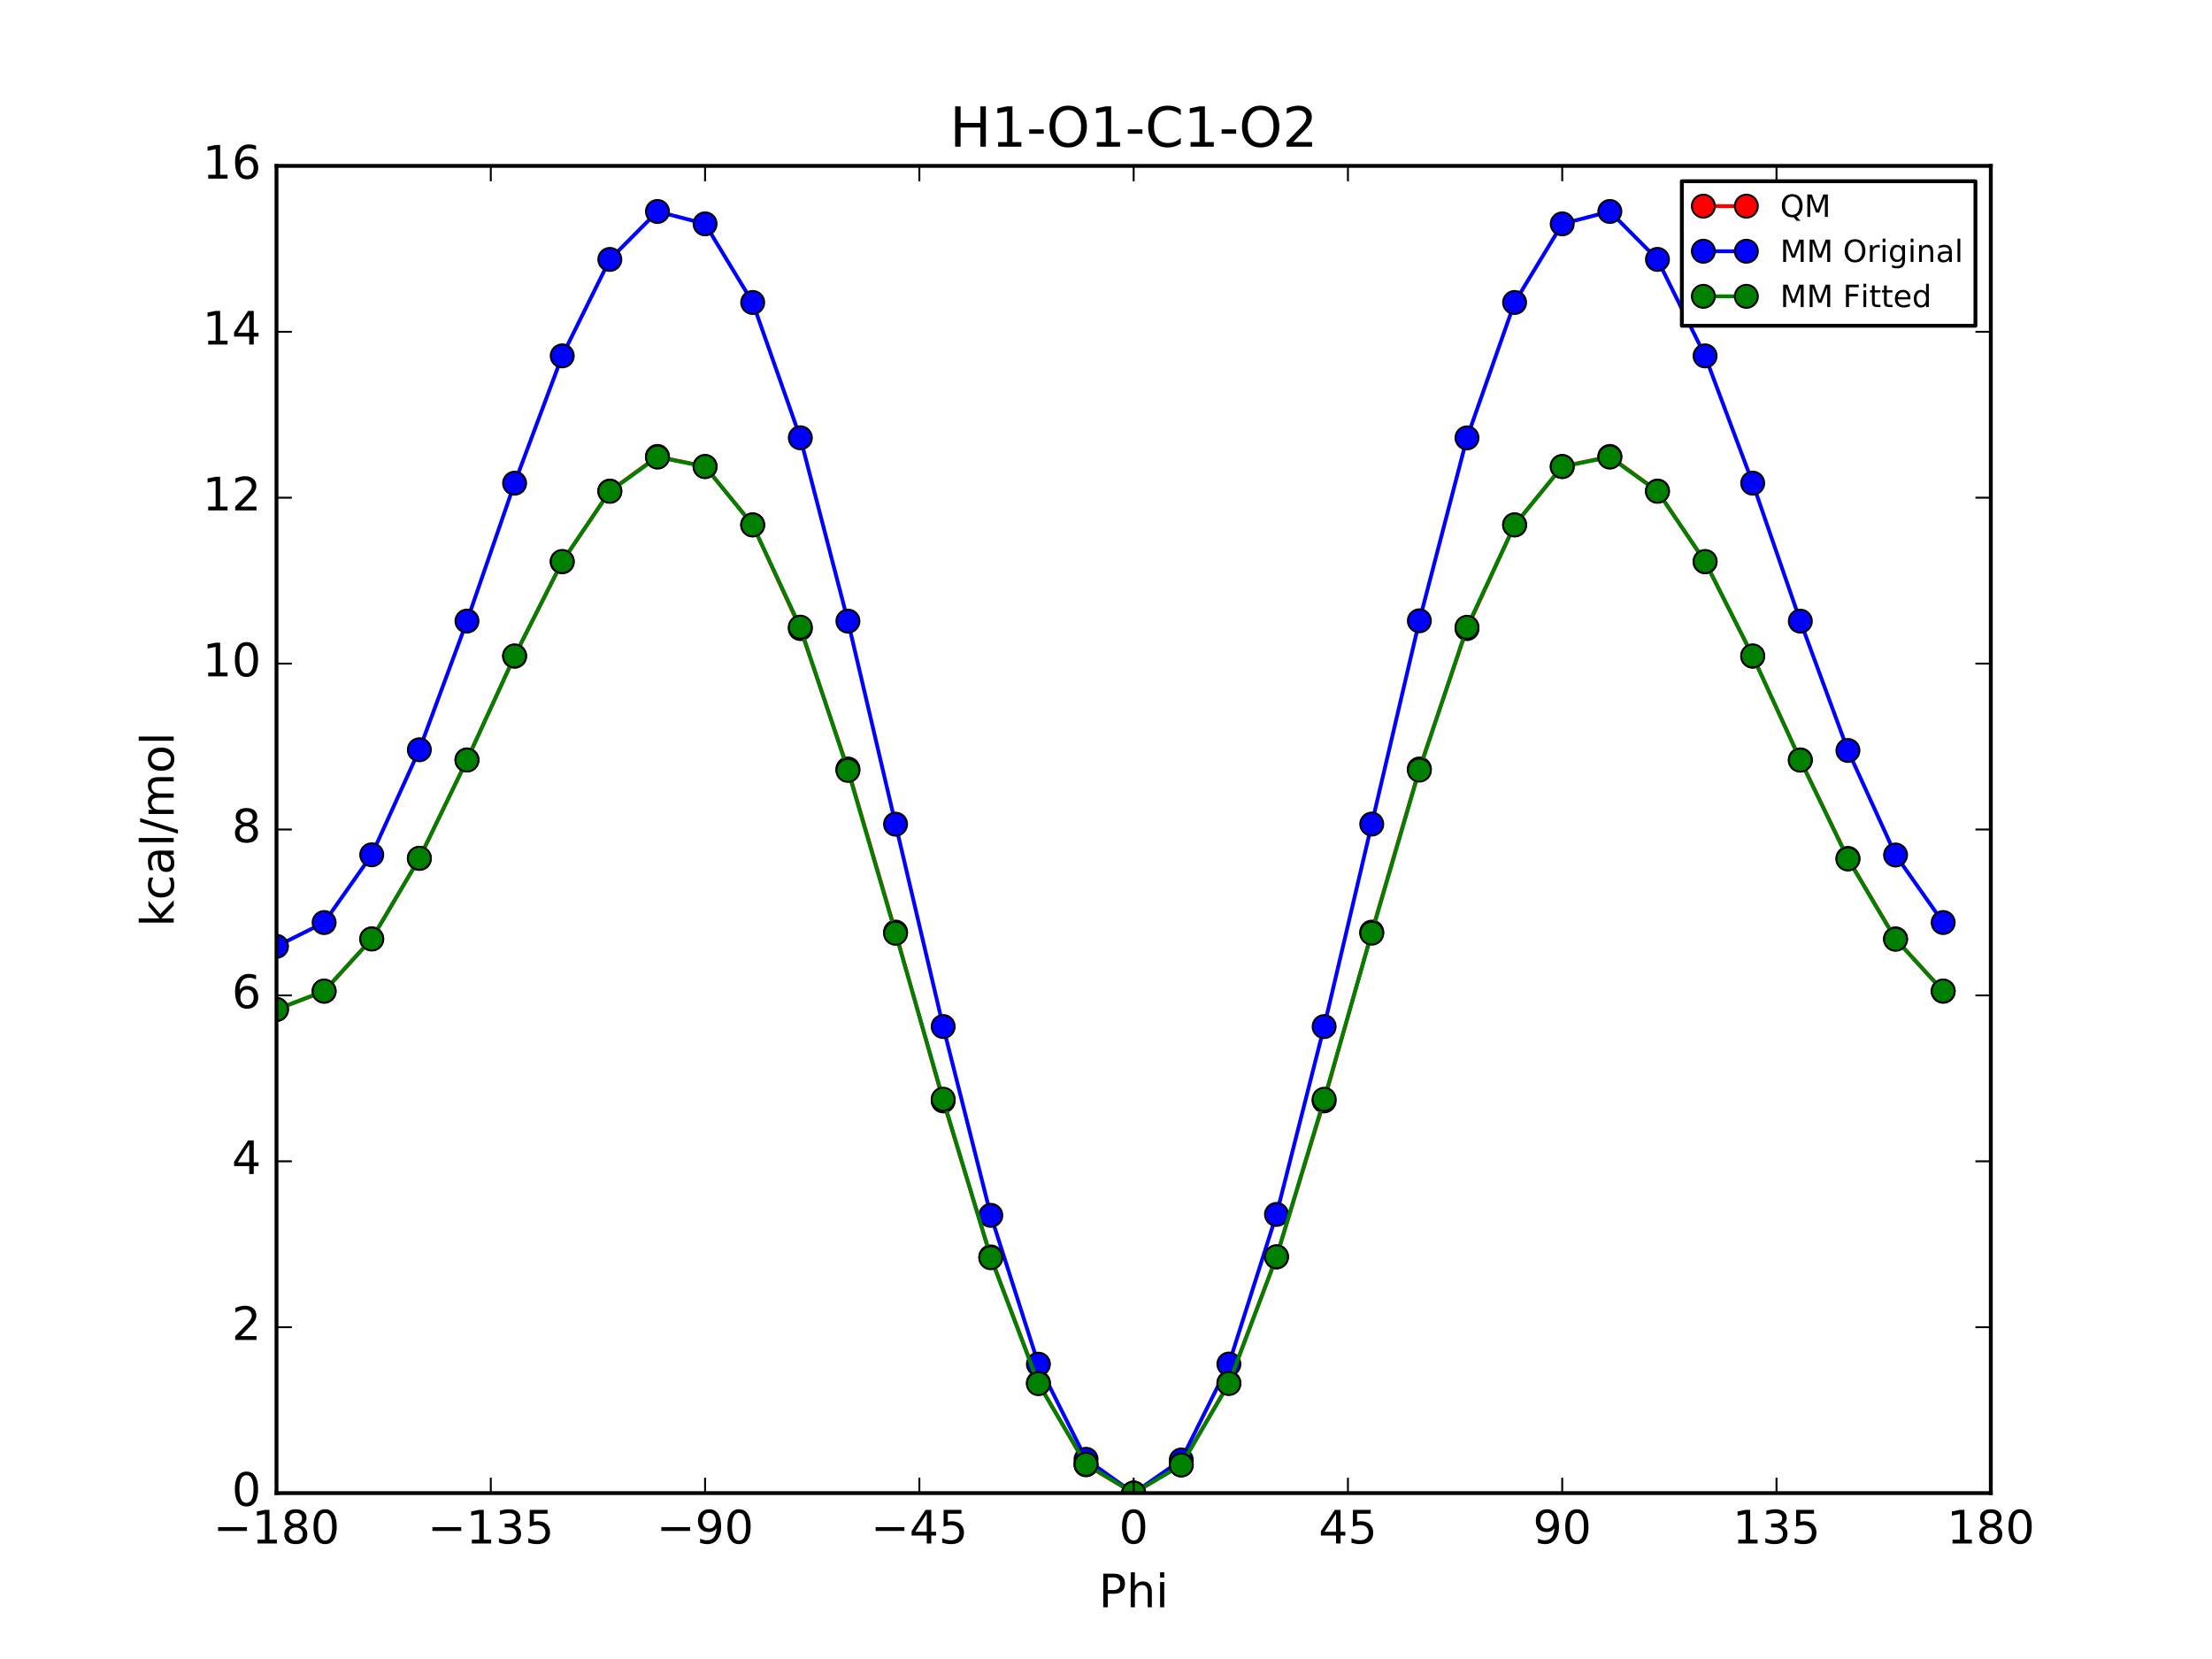 <?xml version="1.0" encoding="utf-8" standalone="no"?>
<!DOCTYPE svg PUBLIC "-//W3C//DTD SVG 1.1//EN"
  "http://www.w3.org/Graphics/SVG/1.1/DTD/svg11.dtd">
<!-- Created with matplotlib (http://matplotlib.org/) -->
<svg height="432pt" version="1.1" viewBox="0 0 576 432" width="576pt" xmlns="http://www.w3.org/2000/svg" xmlns:xlink="http://www.w3.org/1999/xlink">
 <defs>
  <style type="text/css">
*{stroke-linecap:butt;stroke-linejoin:round;stroke-miterlimit:100000;}
  </style>
 </defs>
 <g id="figure_1">
  <g id="patch_1">
   <path d="M 0 432 
L 576 432 
L 576 0 
L 0 0 
z
" style="fill:#ffffff;"/>
  </g>
  <g id="axes_1">
   <g id="patch_2">
    <path d="M 72 388.8 
L 518.4 388.8 
L 518.4 43.2 
L 72 43.2 
z
" style="fill:#ffffff;"/>
   </g>
   <g id="line2d_1">
    <path clip-path="url(#p51517d7bdb)" d="M 72 262.852 
L 84.4 258.122 
L 96.8 244.476 
L 109.2 223.529 
L 121.6 197.872 
L 134 170.873 
L 146.4 146.297 
L 158.8 127.879 
L 171.2 118.856 
L 183.6 121.49 
L 196 136.674 
L 208.4 163.681 
L 220.8 200.242 
L 233.2 242.721 
L 245.6 286.669 
L 258 327.3 
L 270.4 360.124 
L 282.8 381.43 
L 295.2 388.8 
L 307.6 381.43 
L 320 360.126 
L 332.4 327.298 
L 344.8 286.668 
L 357.2 242.721 
L 369.6 200.24 
L 382 163.682 
L 394.4 136.674 
L 406.8 121.49 
L 419.2 118.856 
L 431.6 127.879 
L 444 146.297 
L 456.4 170.873 
L 468.8 197.871 
L 481.2 223.526 
L 493.6 244.476 
L 506 258.122 
" style="fill:none;stroke:#ff0000;stroke-linecap:square;"/>
    <defs>
     <path d="M 0 3 
C 0.796 3 1.559 2.684 2.121 2.121 
C 2.684 1.559 3 0.796 3 0 
C 3 -0.796 2.684 -1.559 2.121 -2.121 
C 1.559 -2.684 0.796 -3 0 -3 
C -0.796 -3 -1.559 -2.684 -2.121 -2.121 
C -2.684 -1.559 -3 -0.796 -3 0 
C -3 0.796 -2.684 1.559 -2.121 2.121 
C -1.559 2.684 -0.796 3 0 3 
z
" id="m352531a6e8" style="stroke:#000000;stroke-width:0.5;"/>
    </defs>
    <g clip-path="url(#p51517d7bdb)">
     <use style="fill:#ff0000;stroke:#000000;stroke-width:0.5;" x="72" xlink:href="#m352531a6e8" y="262.852"/>
     <use style="fill:#ff0000;stroke:#000000;stroke-width:0.5;" x="84.4" xlink:href="#m352531a6e8" y="258.122"/>
     <use style="fill:#ff0000;stroke:#000000;stroke-width:0.5;" x="96.8" xlink:href="#m352531a6e8" y="244.476"/>
     <use style="fill:#ff0000;stroke:#000000;stroke-width:0.5;" x="109.2" xlink:href="#m352531a6e8" y="223.529"/>
     <use style="fill:#ff0000;stroke:#000000;stroke-width:0.5;" x="121.6" xlink:href="#m352531a6e8" y="197.872"/>
     <use style="fill:#ff0000;stroke:#000000;stroke-width:0.5;" x="134" xlink:href="#m352531a6e8" y="170.873"/>
     <use style="fill:#ff0000;stroke:#000000;stroke-width:0.5;" x="146.4" xlink:href="#m352531a6e8" y="146.297"/>
     <use style="fill:#ff0000;stroke:#000000;stroke-width:0.5;" x="158.8" xlink:href="#m352531a6e8" y="127.879"/>
     <use style="fill:#ff0000;stroke:#000000;stroke-width:0.5;" x="171.2" xlink:href="#m352531a6e8" y="118.856"/>
     <use style="fill:#ff0000;stroke:#000000;stroke-width:0.5;" x="183.6" xlink:href="#m352531a6e8" y="121.49"/>
     <use style="fill:#ff0000;stroke:#000000;stroke-width:0.5;" x="196" xlink:href="#m352531a6e8" y="136.674"/>
     <use style="fill:#ff0000;stroke:#000000;stroke-width:0.5;" x="208.4" xlink:href="#m352531a6e8" y="163.681"/>
     <use style="fill:#ff0000;stroke:#000000;stroke-width:0.5;" x="220.8" xlink:href="#m352531a6e8" y="200.242"/>
     <use style="fill:#ff0000;stroke:#000000;stroke-width:0.5;" x="233.2" xlink:href="#m352531a6e8" y="242.721"/>
     <use style="fill:#ff0000;stroke:#000000;stroke-width:0.5;" x="245.6" xlink:href="#m352531a6e8" y="286.669"/>
     <use style="fill:#ff0000;stroke:#000000;stroke-width:0.5;" x="258" xlink:href="#m352531a6e8" y="327.3"/>
     <use style="fill:#ff0000;stroke:#000000;stroke-width:0.5;" x="270.4" xlink:href="#m352531a6e8" y="360.124"/>
     <use style="fill:#ff0000;stroke:#000000;stroke-width:0.5;" x="282.8" xlink:href="#m352531a6e8" y="381.43"/>
     <use style="fill:#ff0000;stroke:#000000;stroke-width:0.5;" x="295.2" xlink:href="#m352531a6e8" y="388.8"/>
     <use style="fill:#ff0000;stroke:#000000;stroke-width:0.5;" x="307.6" xlink:href="#m352531a6e8" y="381.43"/>
     <use style="fill:#ff0000;stroke:#000000;stroke-width:0.5;" x="320" xlink:href="#m352531a6e8" y="360.126"/>
     <use style="fill:#ff0000;stroke:#000000;stroke-width:0.5;" x="332.4" xlink:href="#m352531a6e8" y="327.298"/>
     <use style="fill:#ff0000;stroke:#000000;stroke-width:0.5;" x="344.8" xlink:href="#m352531a6e8" y="286.668"/>
     <use style="fill:#ff0000;stroke:#000000;stroke-width:0.5;" x="357.2" xlink:href="#m352531a6e8" y="242.721"/>
     <use style="fill:#ff0000;stroke:#000000;stroke-width:0.5;" x="369.6" xlink:href="#m352531a6e8" y="200.24"/>
     <use style="fill:#ff0000;stroke:#000000;stroke-width:0.5;" x="382" xlink:href="#m352531a6e8" y="163.682"/>
     <use style="fill:#ff0000;stroke:#000000;stroke-width:0.5;" x="394.4" xlink:href="#m352531a6e8" y="136.674"/>
     <use style="fill:#ff0000;stroke:#000000;stroke-width:0.5;" x="406.8" xlink:href="#m352531a6e8" y="121.49"/>
     <use style="fill:#ff0000;stroke:#000000;stroke-width:0.5;" x="419.2" xlink:href="#m352531a6e8" y="118.856"/>
     <use style="fill:#ff0000;stroke:#000000;stroke-width:0.5;" x="431.6" xlink:href="#m352531a6e8" y="127.879"/>
     <use style="fill:#ff0000;stroke:#000000;stroke-width:0.5;" x="444" xlink:href="#m352531a6e8" y="146.297"/>
     <use style="fill:#ff0000;stroke:#000000;stroke-width:0.5;" x="456.4" xlink:href="#m352531a6e8" y="170.873"/>
     <use style="fill:#ff0000;stroke:#000000;stroke-width:0.5;" x="468.8" xlink:href="#m352531a6e8" y="197.871"/>
     <use style="fill:#ff0000;stroke:#000000;stroke-width:0.5;" x="481.2" xlink:href="#m352531a6e8" y="223.526"/>
     <use style="fill:#ff0000;stroke:#000000;stroke-width:0.5;" x="493.6" xlink:href="#m352531a6e8" y="244.476"/>
     <use style="fill:#ff0000;stroke:#000000;stroke-width:0.5;" x="506" xlink:href="#m352531a6e8" y="258.122"/>
    </g>
   </g>
   <g id="line2d_2">
    <path clip-path="url(#p51517d7bdb)" d="M 72 246.421 
L 84.4 240.232 
L 96.8 222.585 
L 109.2 195.236 
L 121.6 161.723 
L 134 125.822 
L 146.4 92.665 
L 158.8 67.553 
L 171.2 55.067 
L 183.6 58.297 
L 196 78.764 
L 208.4 113.998 
L 220.8 161.734 
L 233.2 214.616 
L 245.6 267.309 
L 258 316.475 
L 270.4 355.233 
L 282.8 379.998 
L 295.2 388.8 
L 307.6 380.177 
L 320 355.198 
L 332.4 316.231 
L 344.8 267.324 
L 357.2 214.586 
L 369.6 161.654 
L 382 114.026 
L 394.4 78.764 
L 406.8 58.297 
L 419.2 55.068 
L 431.6 67.546 
L 444 92.673 
L 456.4 125.814 
L 468.8 161.742 
L 481.2 195.42 
L 493.6 222.643 
L 506 240.225 
" style="fill:none;stroke:#0000ff;stroke-linecap:square;"/>
    <defs>
     <path d="M 0 3 
C 0.796 3 1.559 2.684 2.121 2.121 
C 2.684 1.559 3 0.796 3 0 
C 3 -0.796 2.684 -1.559 2.121 -2.121 
C 1.559 -2.684 0.796 -3 0 -3 
C -0.796 -3 -1.559 -2.684 -2.121 -2.121 
C -2.684 -1.559 -3 -0.796 -3 0 
C -3 0.796 -2.684 1.559 -2.121 2.121 
C -1.559 2.684 -0.796 3 0 3 
z
" id="mc3ed4d5323" style="stroke:#000000;stroke-width:0.5;"/>
    </defs>
    <g clip-path="url(#p51517d7bdb)">
     <use style="fill:#0000ff;stroke:#000000;stroke-width:0.5;" x="72" xlink:href="#mc3ed4d5323" y="246.421"/>
     <use style="fill:#0000ff;stroke:#000000;stroke-width:0.5;" x="84.4" xlink:href="#mc3ed4d5323" y="240.232"/>
     <use style="fill:#0000ff;stroke:#000000;stroke-width:0.5;" x="96.8" xlink:href="#mc3ed4d5323" y="222.585"/>
     <use style="fill:#0000ff;stroke:#000000;stroke-width:0.5;" x="109.2" xlink:href="#mc3ed4d5323" y="195.236"/>
     <use style="fill:#0000ff;stroke:#000000;stroke-width:0.5;" x="121.6" xlink:href="#mc3ed4d5323" y="161.723"/>
     <use style="fill:#0000ff;stroke:#000000;stroke-width:0.5;" x="134" xlink:href="#mc3ed4d5323" y="125.822"/>
     <use style="fill:#0000ff;stroke:#000000;stroke-width:0.5;" x="146.4" xlink:href="#mc3ed4d5323" y="92.665"/>
     <use style="fill:#0000ff;stroke:#000000;stroke-width:0.5;" x="158.8" xlink:href="#mc3ed4d5323" y="67.553"/>
     <use style="fill:#0000ff;stroke:#000000;stroke-width:0.5;" x="171.2" xlink:href="#mc3ed4d5323" y="55.067"/>
     <use style="fill:#0000ff;stroke:#000000;stroke-width:0.5;" x="183.6" xlink:href="#mc3ed4d5323" y="58.297"/>
     <use style="fill:#0000ff;stroke:#000000;stroke-width:0.5;" x="196" xlink:href="#mc3ed4d5323" y="78.764"/>
     <use style="fill:#0000ff;stroke:#000000;stroke-width:0.5;" x="208.4" xlink:href="#mc3ed4d5323" y="113.998"/>
     <use style="fill:#0000ff;stroke:#000000;stroke-width:0.5;" x="220.8" xlink:href="#mc3ed4d5323" y="161.734"/>
     <use style="fill:#0000ff;stroke:#000000;stroke-width:0.5;" x="233.2" xlink:href="#mc3ed4d5323" y="214.616"/>
     <use style="fill:#0000ff;stroke:#000000;stroke-width:0.5;" x="245.6" xlink:href="#mc3ed4d5323" y="267.309"/>
     <use style="fill:#0000ff;stroke:#000000;stroke-width:0.5;" x="258" xlink:href="#mc3ed4d5323" y="316.475"/>
     <use style="fill:#0000ff;stroke:#000000;stroke-width:0.5;" x="270.4" xlink:href="#mc3ed4d5323" y="355.233"/>
     <use style="fill:#0000ff;stroke:#000000;stroke-width:0.5;" x="282.8" xlink:href="#mc3ed4d5323" y="379.998"/>
     <use style="fill:#0000ff;stroke:#000000;stroke-width:0.5;" x="295.2" xlink:href="#mc3ed4d5323" y="388.8"/>
     <use style="fill:#0000ff;stroke:#000000;stroke-width:0.5;" x="307.6" xlink:href="#mc3ed4d5323" y="380.177"/>
     <use style="fill:#0000ff;stroke:#000000;stroke-width:0.5;" x="320" xlink:href="#mc3ed4d5323" y="355.198"/>
     <use style="fill:#0000ff;stroke:#000000;stroke-width:0.5;" x="332.4" xlink:href="#mc3ed4d5323" y="316.231"/>
     <use style="fill:#0000ff;stroke:#000000;stroke-width:0.5;" x="344.8" xlink:href="#mc3ed4d5323" y="267.324"/>
     <use style="fill:#0000ff;stroke:#000000;stroke-width:0.5;" x="357.2" xlink:href="#mc3ed4d5323" y="214.586"/>
     <use style="fill:#0000ff;stroke:#000000;stroke-width:0.5;" x="369.6" xlink:href="#mc3ed4d5323" y="161.654"/>
     <use style="fill:#0000ff;stroke:#000000;stroke-width:0.5;" x="382" xlink:href="#mc3ed4d5323" y="114.026"/>
     <use style="fill:#0000ff;stroke:#000000;stroke-width:0.5;" x="394.4" xlink:href="#mc3ed4d5323" y="78.764"/>
     <use style="fill:#0000ff;stroke:#000000;stroke-width:0.5;" x="406.8" xlink:href="#mc3ed4d5323" y="58.297"/>
     <use style="fill:#0000ff;stroke:#000000;stroke-width:0.5;" x="419.2" xlink:href="#mc3ed4d5323" y="55.068"/>
     <use style="fill:#0000ff;stroke:#000000;stroke-width:0.5;" x="431.6" xlink:href="#mc3ed4d5323" y="67.546"/>
     <use style="fill:#0000ff;stroke:#000000;stroke-width:0.5;" x="444" xlink:href="#mc3ed4d5323" y="92.673"/>
     <use style="fill:#0000ff;stroke:#000000;stroke-width:0.5;" x="456.4" xlink:href="#mc3ed4d5323" y="125.814"/>
     <use style="fill:#0000ff;stroke:#000000;stroke-width:0.5;" x="468.8" xlink:href="#mc3ed4d5323" y="161.742"/>
     <use style="fill:#0000ff;stroke:#000000;stroke-width:0.5;" x="481.2" xlink:href="#mc3ed4d5323" y="195.42"/>
     <use style="fill:#0000ff;stroke:#000000;stroke-width:0.5;" x="493.6" xlink:href="#mc3ed4d5323" y="222.643"/>
     <use style="fill:#0000ff;stroke:#000000;stroke-width:0.5;" x="506" xlink:href="#mc3ed4d5323" y="240.225"/>
    </g>
   </g>
   <g id="line2d_3">
    <path clip-path="url(#p51517d7bdb)" d="M 72 262.859 
L 84.4 258.072 
L 96.8 244.518 
L 109.2 223.49 
L 121.6 197.929 
L 134 170.806 
L 146.4 146.204 
L 158.8 127.938 
L 171.2 119.032 
L 183.6 121.481 
L 196 136.689 
L 208.4 163.313 
L 220.8 200.61 
L 233.2 243.023 
L 245.6 286.227 
L 258 327.505 
L 270.4 360.3 
L 282.8 381.29 
L 295.2 388.8 
L 307.6 381.488 
L 320 360.266 
L 332.4 327.259 
L 344.8 286.247 
L 357.2 242.995 
L 369.6 200.542 
L 382 163.339 
L 394.4 136.689 
L 406.8 121.481 
L 419.2 119.033 
L 431.6 127.93 
L 444 146.212 
L 456.4 170.799 
L 468.8 197.947 
L 481.2 223.684 
L 493.6 244.586 
L 506 258.064 
" style="fill:none;stroke:#008000;stroke-linecap:square;"/>
    <defs>
     <path d="M 0 3 
C 0.796 3 1.559 2.684 2.121 2.121 
C 2.684 1.559 3 0.796 3 0 
C 3 -0.796 2.684 -1.559 2.121 -2.121 
C 1.559 -2.684 0.796 -3 0 -3 
C -0.796 -3 -1.559 -2.684 -2.121 -2.121 
C -2.684 -1.559 -3 -0.796 -3 0 
C -3 0.796 -2.684 1.559 -2.121 2.121 
C -1.559 2.684 -0.796 3 0 3 
z
" id="m10666e0bc8" style="stroke:#000000;stroke-width:0.5;"/>
    </defs>
    <g clip-path="url(#p51517d7bdb)">
     <use style="fill:#008000;stroke:#000000;stroke-width:0.5;" x="72" xlink:href="#m10666e0bc8" y="262.859"/>
     <use style="fill:#008000;stroke:#000000;stroke-width:0.5;" x="84.4" xlink:href="#m10666e0bc8" y="258.072"/>
     <use style="fill:#008000;stroke:#000000;stroke-width:0.5;" x="96.8" xlink:href="#m10666e0bc8" y="244.518"/>
     <use style="fill:#008000;stroke:#000000;stroke-width:0.5;" x="109.2" xlink:href="#m10666e0bc8" y="223.49"/>
     <use style="fill:#008000;stroke:#000000;stroke-width:0.5;" x="121.6" xlink:href="#m10666e0bc8" y="197.929"/>
     <use style="fill:#008000;stroke:#000000;stroke-width:0.5;" x="134" xlink:href="#m10666e0bc8" y="170.806"/>
     <use style="fill:#008000;stroke:#000000;stroke-width:0.5;" x="146.4" xlink:href="#m10666e0bc8" y="146.204"/>
     <use style="fill:#008000;stroke:#000000;stroke-width:0.5;" x="158.8" xlink:href="#m10666e0bc8" y="127.938"/>
     <use style="fill:#008000;stroke:#000000;stroke-width:0.5;" x="171.2" xlink:href="#m10666e0bc8" y="119.032"/>
     <use style="fill:#008000;stroke:#000000;stroke-width:0.5;" x="183.6" xlink:href="#m10666e0bc8" y="121.481"/>
     <use style="fill:#008000;stroke:#000000;stroke-width:0.5;" x="196" xlink:href="#m10666e0bc8" y="136.689"/>
     <use style="fill:#008000;stroke:#000000;stroke-width:0.5;" x="208.4" xlink:href="#m10666e0bc8" y="163.313"/>
     <use style="fill:#008000;stroke:#000000;stroke-width:0.5;" x="220.8" xlink:href="#m10666e0bc8" y="200.61"/>
     <use style="fill:#008000;stroke:#000000;stroke-width:0.5;" x="233.2" xlink:href="#m10666e0bc8" y="243.023"/>
     <use style="fill:#008000;stroke:#000000;stroke-width:0.5;" x="245.6" xlink:href="#m10666e0bc8" y="286.227"/>
     <use style="fill:#008000;stroke:#000000;stroke-width:0.5;" x="258" xlink:href="#m10666e0bc8" y="327.505"/>
     <use style="fill:#008000;stroke:#000000;stroke-width:0.5;" x="270.4" xlink:href="#m10666e0bc8" y="360.3"/>
     <use style="fill:#008000;stroke:#000000;stroke-width:0.5;" x="282.8" xlink:href="#m10666e0bc8" y="381.29"/>
     <use style="fill:#008000;stroke:#000000;stroke-width:0.5;" x="295.2" xlink:href="#m10666e0bc8" y="388.8"/>
     <use style="fill:#008000;stroke:#000000;stroke-width:0.5;" x="307.6" xlink:href="#m10666e0bc8" y="381.488"/>
     <use style="fill:#008000;stroke:#000000;stroke-width:0.5;" x="320" xlink:href="#m10666e0bc8" y="360.266"/>
     <use style="fill:#008000;stroke:#000000;stroke-width:0.5;" x="332.4" xlink:href="#m10666e0bc8" y="327.259"/>
     <use style="fill:#008000;stroke:#000000;stroke-width:0.5;" x="344.8" xlink:href="#m10666e0bc8" y="286.247"/>
     <use style="fill:#008000;stroke:#000000;stroke-width:0.5;" x="357.2" xlink:href="#m10666e0bc8" y="242.995"/>
     <use style="fill:#008000;stroke:#000000;stroke-width:0.5;" x="369.6" xlink:href="#m10666e0bc8" y="200.542"/>
     <use style="fill:#008000;stroke:#000000;stroke-width:0.5;" x="382" xlink:href="#m10666e0bc8" y="163.339"/>
     <use style="fill:#008000;stroke:#000000;stroke-width:0.5;" x="394.4" xlink:href="#m10666e0bc8" y="136.689"/>
     <use style="fill:#008000;stroke:#000000;stroke-width:0.5;" x="406.8" xlink:href="#m10666e0bc8" y="121.481"/>
     <use style="fill:#008000;stroke:#000000;stroke-width:0.5;" x="419.2" xlink:href="#m10666e0bc8" y="119.033"/>
     <use style="fill:#008000;stroke:#000000;stroke-width:0.5;" x="431.6" xlink:href="#m10666e0bc8" y="127.93"/>
     <use style="fill:#008000;stroke:#000000;stroke-width:0.5;" x="444" xlink:href="#m10666e0bc8" y="146.212"/>
     <use style="fill:#008000;stroke:#000000;stroke-width:0.5;" x="456.4" xlink:href="#m10666e0bc8" y="170.799"/>
     <use style="fill:#008000;stroke:#000000;stroke-width:0.5;" x="468.8" xlink:href="#m10666e0bc8" y="197.947"/>
     <use style="fill:#008000;stroke:#000000;stroke-width:0.5;" x="481.2" xlink:href="#m10666e0bc8" y="223.684"/>
     <use style="fill:#008000;stroke:#000000;stroke-width:0.5;" x="493.6" xlink:href="#m10666e0bc8" y="244.586"/>
     <use style="fill:#008000;stroke:#000000;stroke-width:0.5;" x="506" xlink:href="#m10666e0bc8" y="258.064"/>
    </g>
   </g>
   <g id="patch_3">
    <path d="M 518.4 388.8 
L 518.4 43.2 
" style="fill:none;stroke:#000000;stroke-linecap:square;stroke-linejoin:miter;"/>
   </g>
   <g id="patch_4">
    <path d="M 72 388.8 
L 518.4 388.8 
" style="fill:none;stroke:#000000;stroke-linecap:square;stroke-linejoin:miter;"/>
   </g>
   <g id="patch_5">
    <path d="M 72 388.8 
L 72 43.2 
" style="fill:none;stroke:#000000;stroke-linecap:square;stroke-linejoin:miter;"/>
   </g>
   <g id="patch_6">
    <path d="M 72 43.2 
L 518.4 43.2 
" style="fill:none;stroke:#000000;stroke-linecap:square;stroke-linejoin:miter;"/>
   </g>
   <g id="matplotlib.axis_1">
    <g id="xtick_1">
     <g id="line2d_4">
      <defs>
       <path d="M 0 0 
L 0 -4 
" id="m63eb3a9696" style="stroke:#000000;stroke-width:0.5;"/>
      </defs>
      <g>
       <use style="stroke:#000000;stroke-width:0.5;" x="72.0" xlink:href="#m63eb3a9696" y="388.8"/>
      </g>
     </g>
     <g id="line2d_5">
      <defs>
       <path d="M 0 0 
L 0 4 
" id="m87cd3dd54d" style="stroke:#000000;stroke-width:0.5;"/>
      </defs>
      <g>
       <use style="stroke:#000000;stroke-width:0.5;" x="72.0" xlink:href="#m87cd3dd54d" y="43.2"/>
      </g>
     </g>
     <g id="text_1">
      <!-- −180 -->
      <defs>
       <path d="M 10.594 35.5 
L 73.188 35.5 
L 73.188 27.203 
L 10.594 27.203 
z
" id="BitstreamVeraSans-Roman-2212"/>
       <path d="M 12.406 8.297 
L 28.516 8.297 
L 28.516 63.922 
L 10.984 60.406 
L 10.984 69.391 
L 28.422 72.906 
L 38.281 72.906 
L 38.281 8.297 
L 54.391 8.297 
L 54.391 0 
L 12.406 0 
z
" id="BitstreamVeraSans-Roman-31"/>
       <path d="M 31.781 34.625 
Q 24.75 34.625 20.719 30.859 
Q 16.703 27.094 16.703 20.516 
Q 16.703 13.922 20.719 10.156 
Q 24.75 6.391 31.781 6.391 
Q 38.812 6.391 42.859 10.172 
Q 46.922 13.969 46.922 20.516 
Q 46.922 27.094 42.891 30.859 
Q 38.875 34.625 31.781 34.625 
M 21.922 38.812 
Q 15.578 40.375 12.031 44.719 
Q 8.5 49.078 8.5 55.328 
Q 8.5 64.062 14.719 69.141 
Q 20.953 74.219 31.781 74.219 
Q 42.672 74.219 48.875 69.141 
Q 55.078 64.062 55.078 55.328 
Q 55.078 49.078 51.531 44.719 
Q 48 40.375 41.703 38.812 
Q 48.828 37.156 52.797 32.312 
Q 56.781 27.484 56.781 20.516 
Q 56.781 9.906 50.312 4.234 
Q 43.844 -1.422 31.781 -1.422 
Q 19.734 -1.422 13.25 4.234 
Q 6.781 9.906 6.781 20.516 
Q 6.781 27.484 10.781 32.312 
Q 14.797 37.156 21.922 38.812 
M 18.312 54.391 
Q 18.312 48.734 21.844 45.562 
Q 25.391 42.391 31.781 42.391 
Q 38.141 42.391 41.719 45.562 
Q 45.312 48.734 45.312 54.391 
Q 45.312 60.062 41.719 63.234 
Q 38.141 66.406 31.781 66.406 
Q 25.391 66.406 21.844 63.234 
Q 18.312 60.062 18.312 54.391 
" id="BitstreamVeraSans-Roman-38"/>
       <path d="M 31.781 66.406 
Q 24.172 66.406 20.328 58.906 
Q 16.5 51.422 16.5 36.375 
Q 16.5 21.391 20.328 13.891 
Q 24.172 6.391 31.781 6.391 
Q 39.453 6.391 43.281 13.891 
Q 47.125 21.391 47.125 36.375 
Q 47.125 51.422 43.281 58.906 
Q 39.453 66.406 31.781 66.406 
M 31.781 74.219 
Q 44.047 74.219 50.516 64.516 
Q 56.984 54.828 56.984 36.375 
Q 56.984 17.969 50.516 8.266 
Q 44.047 -1.422 31.781 -1.422 
Q 19.531 -1.422 13.062 8.266 
Q 6.594 17.969 6.594 36.375 
Q 6.594 54.828 13.062 64.516 
Q 19.531 74.219 31.781 74.219 
" id="BitstreamVeraSans-Roman-30"/>
      </defs>
      <g transform="translate(55.52 401.918)scale(0.12 -0.12)">
       <use xlink:href="#BitstreamVeraSans-Roman-2212"/>
       <use x="83.789" xlink:href="#BitstreamVeraSans-Roman-31"/>
       <use x="147.412" xlink:href="#BitstreamVeraSans-Roman-38"/>
       <use x="211.035" xlink:href="#BitstreamVeraSans-Roman-30"/>
      </g>
     </g>
    </g>
    <g id="xtick_2">
     <g id="line2d_6">
      <g>
       <use style="stroke:#000000;stroke-width:0.5;" x="127.8" xlink:href="#m63eb3a9696" y="388.8"/>
      </g>
     </g>
     <g id="line2d_7">
      <g>
       <use style="stroke:#000000;stroke-width:0.5;" x="127.8" xlink:href="#m87cd3dd54d" y="43.2"/>
      </g>
     </g>
     <g id="text_2">
      <!-- −135 -->
      <defs>
       <path d="M 40.578 39.312 
Q 47.656 37.797 51.625 33 
Q 55.609 28.219 55.609 21.188 
Q 55.609 10.406 48.188 4.484 
Q 40.766 -1.422 27.094 -1.422 
Q 22.516 -1.422 17.656 -0.516 
Q 12.797 0.391 7.625 2.203 
L 7.625 11.719 
Q 11.719 9.328 16.594 8.109 
Q 21.484 6.891 26.812 6.891 
Q 36.078 6.891 40.938 10.547 
Q 45.797 14.203 45.797 21.188 
Q 45.797 27.641 41.281 31.266 
Q 36.766 34.906 28.719 34.906 
L 20.219 34.906 
L 20.219 43.016 
L 29.109 43.016 
Q 36.375 43.016 40.234 45.922 
Q 44.094 48.828 44.094 54.297 
Q 44.094 59.906 40.109 62.906 
Q 36.141 65.922 28.719 65.922 
Q 24.656 65.922 20.016 65.031 
Q 15.375 64.156 9.812 62.312 
L 9.812 71.094 
Q 15.438 72.656 20.344 73.438 
Q 25.25 74.219 29.594 74.219 
Q 40.828 74.219 47.359 69.109 
Q 53.906 64.016 53.906 55.328 
Q 53.906 49.266 50.438 45.094 
Q 46.969 40.922 40.578 39.312 
" id="BitstreamVeraSans-Roman-33"/>
       <path d="M 10.797 72.906 
L 49.516 72.906 
L 49.516 64.594 
L 19.828 64.594 
L 19.828 46.734 
Q 21.969 47.469 24.109 47.828 
Q 26.266 48.188 28.422 48.188 
Q 40.625 48.188 47.75 41.5 
Q 54.891 34.812 54.891 23.391 
Q 54.891 11.625 47.562 5.094 
Q 40.234 -1.422 26.906 -1.422 
Q 22.312 -1.422 17.547 -0.641 
Q 12.797 0.141 7.719 1.703 
L 7.719 11.625 
Q 12.109 9.234 16.797 8.062 
Q 21.484 6.891 26.703 6.891 
Q 35.156 6.891 40.078 11.328 
Q 45.016 15.766 45.016 23.391 
Q 45.016 31 40.078 35.438 
Q 35.156 39.891 26.703 39.891 
Q 22.75 39.891 18.812 39.016 
Q 14.891 38.141 10.797 36.281 
z
" id="BitstreamVeraSans-Roman-35"/>
      </defs>
      <g transform="translate(111.32 401.918)scale(0.12 -0.12)">
       <use xlink:href="#BitstreamVeraSans-Roman-2212"/>
       <use x="83.789" xlink:href="#BitstreamVeraSans-Roman-31"/>
       <use x="147.412" xlink:href="#BitstreamVeraSans-Roman-33"/>
       <use x="211.035" xlink:href="#BitstreamVeraSans-Roman-35"/>
      </g>
     </g>
    </g>
    <g id="xtick_3">
     <g id="line2d_8">
      <g>
       <use style="stroke:#000000;stroke-width:0.5;" x="183.6" xlink:href="#m63eb3a9696" y="388.8"/>
      </g>
     </g>
     <g id="line2d_9">
      <g>
       <use style="stroke:#000000;stroke-width:0.5;" x="183.6" xlink:href="#m87cd3dd54d" y="43.2"/>
      </g>
     </g>
     <g id="text_3">
      <!-- −90 -->
      <defs>
       <path d="M 10.984 1.516 
L 10.984 10.5 
Q 14.703 8.734 18.5 7.812 
Q 22.312 6.891 25.984 6.891 
Q 35.75 6.891 40.891 13.453 
Q 46.047 20.016 46.781 33.406 
Q 43.953 29.203 39.594 26.953 
Q 35.25 24.703 29.984 24.703 
Q 19.047 24.703 12.672 31.312 
Q 6.297 37.938 6.297 49.422 
Q 6.297 60.641 12.938 67.422 
Q 19.578 74.219 30.609 74.219 
Q 43.266 74.219 49.922 64.516 
Q 56.594 54.828 56.594 36.375 
Q 56.594 19.141 48.406 8.859 
Q 40.234 -1.422 26.422 -1.422 
Q 22.703 -1.422 18.891 -0.688 
Q 15.094 0.047 10.984 1.516 
M 30.609 32.422 
Q 37.25 32.422 41.125 36.953 
Q 45.016 41.5 45.016 49.422 
Q 45.016 57.281 41.125 61.844 
Q 37.25 66.406 30.609 66.406 
Q 23.969 66.406 20.094 61.844 
Q 16.219 57.281 16.219 49.422 
Q 16.219 41.5 20.094 36.953 
Q 23.969 32.422 30.609 32.422 
" id="BitstreamVeraSans-Roman-39"/>
      </defs>
      <g transform="translate(170.937 401.918)scale(0.12 -0.12)">
       <use xlink:href="#BitstreamVeraSans-Roman-2212"/>
       <use x="83.789" xlink:href="#BitstreamVeraSans-Roman-39"/>
       <use x="147.412" xlink:href="#BitstreamVeraSans-Roman-30"/>
      </g>
     </g>
    </g>
    <g id="xtick_4">
     <g id="line2d_10">
      <g>
       <use style="stroke:#000000;stroke-width:0.5;" x="239.4" xlink:href="#m63eb3a9696" y="388.8"/>
      </g>
     </g>
     <g id="line2d_11">
      <g>
       <use style="stroke:#000000;stroke-width:0.5;" x="239.4" xlink:href="#m87cd3dd54d" y="43.2"/>
      </g>
     </g>
     <g id="text_4">
      <!-- −45 -->
      <defs>
       <path d="M 37.797 64.312 
L 12.891 25.391 
L 37.797 25.391 
z
M 35.203 72.906 
L 47.609 72.906 
L 47.609 25.391 
L 58.016 25.391 
L 58.016 17.188 
L 47.609 17.188 
L 47.609 0 
L 37.797 0 
L 37.797 17.188 
L 4.891 17.188 
L 4.891 26.703 
z
" id="BitstreamVeraSans-Roman-34"/>
      </defs>
      <g transform="translate(226.737 401.918)scale(0.12 -0.12)">
       <use xlink:href="#BitstreamVeraSans-Roman-2212"/>
       <use x="83.789" xlink:href="#BitstreamVeraSans-Roman-34"/>
       <use x="147.412" xlink:href="#BitstreamVeraSans-Roman-35"/>
      </g>
     </g>
    </g>
    <g id="xtick_5">
     <g id="line2d_12">
      <g>
       <use style="stroke:#000000;stroke-width:0.5;" x="295.2" xlink:href="#m63eb3a9696" y="388.8"/>
      </g>
     </g>
     <g id="line2d_13">
      <g>
       <use style="stroke:#000000;stroke-width:0.5;" x="295.2" xlink:href="#m87cd3dd54d" y="43.2"/>
      </g>
     </g>
     <g id="text_5">
      <!-- 0 -->
      <g transform="translate(291.382 401.918)scale(0.12 -0.12)">
       <use xlink:href="#BitstreamVeraSans-Roman-30"/>
      </g>
     </g>
    </g>
    <g id="xtick_6">
     <g id="line2d_14">
      <g>
       <use style="stroke:#000000;stroke-width:0.5;" x="351.0" xlink:href="#m63eb3a9696" y="388.8"/>
      </g>
     </g>
     <g id="line2d_15">
      <g>
       <use style="stroke:#000000;stroke-width:0.5;" x="351.0" xlink:href="#m87cd3dd54d" y="43.2"/>
      </g>
     </g>
     <g id="text_6">
      <!-- 45 -->
      <g transform="translate(343.365 401.918)scale(0.12 -0.12)">
       <use xlink:href="#BitstreamVeraSans-Roman-34"/>
       <use x="63.623" xlink:href="#BitstreamVeraSans-Roman-35"/>
      </g>
     </g>
    </g>
    <g id="xtick_7">
     <g id="line2d_16">
      <g>
       <use style="stroke:#000000;stroke-width:0.5;" x="406.8" xlink:href="#m63eb3a9696" y="388.8"/>
      </g>
     </g>
     <g id="line2d_17">
      <g>
       <use style="stroke:#000000;stroke-width:0.5;" x="406.8" xlink:href="#m87cd3dd54d" y="43.2"/>
      </g>
     </g>
     <g id="text_7">
      <!-- 90 -->
      <g transform="translate(399.165 401.918)scale(0.12 -0.12)">
       <use xlink:href="#BitstreamVeraSans-Roman-39"/>
       <use x="63.623" xlink:href="#BitstreamVeraSans-Roman-30"/>
      </g>
     </g>
    </g>
    <g id="xtick_8">
     <g id="line2d_18">
      <g>
       <use style="stroke:#000000;stroke-width:0.5;" x="462.6" xlink:href="#m63eb3a9696" y="388.8"/>
      </g>
     </g>
     <g id="line2d_19">
      <g>
       <use style="stroke:#000000;stroke-width:0.5;" x="462.6" xlink:href="#m87cd3dd54d" y="43.2"/>
      </g>
     </g>
     <g id="text_8">
      <!-- 135 -->
      <g transform="translate(451.147 401.918)scale(0.12 -0.12)">
       <use xlink:href="#BitstreamVeraSans-Roman-31"/>
       <use x="63.623" xlink:href="#BitstreamVeraSans-Roman-33"/>
       <use x="127.246" xlink:href="#BitstreamVeraSans-Roman-35"/>
      </g>
     </g>
    </g>
    <g id="xtick_9">
     <g id="line2d_20">
      <g>
       <use style="stroke:#000000;stroke-width:0.5;" x="518.4" xlink:href="#m63eb3a9696" y="388.8"/>
      </g>
     </g>
     <g id="line2d_21">
      <g>
       <use style="stroke:#000000;stroke-width:0.5;" x="518.4" xlink:href="#m87cd3dd54d" y="43.2"/>
      </g>
     </g>
     <g id="text_9">
      <!-- 180 -->
      <g transform="translate(506.947 401.918)scale(0.12 -0.12)">
       <use xlink:href="#BitstreamVeraSans-Roman-31"/>
       <use x="63.623" xlink:href="#BitstreamVeraSans-Roman-38"/>
       <use x="127.246" xlink:href="#BitstreamVeraSans-Roman-30"/>
      </g>
     </g>
    </g>
    <g id="text_10">
     <!-- Phi -->
     <defs>
      <path d="M 54.891 33.016 
L 54.891 0 
L 45.906 0 
L 45.906 32.719 
Q 45.906 40.484 42.875 44.328 
Q 39.844 48.188 33.797 48.188 
Q 26.516 48.188 22.312 43.547 
Q 18.109 38.922 18.109 30.906 
L 18.109 0 
L 9.078 0 
L 9.078 75.984 
L 18.109 75.984 
L 18.109 46.188 
Q 21.344 51.125 25.703 53.562 
Q 30.078 56 35.797 56 
Q 45.219 56 50.047 50.172 
Q 54.891 44.344 54.891 33.016 
" id="BitstreamVeraSans-Roman-68"/>
      <path d="M 19.672 64.797 
L 19.672 37.406 
L 32.078 37.406 
Q 38.969 37.406 42.719 40.969 
Q 46.484 44.531 46.484 51.125 
Q 46.484 57.672 42.719 61.234 
Q 38.969 64.797 32.078 64.797 
z
M 9.812 72.906 
L 32.078 72.906 
Q 44.344 72.906 50.609 67.359 
Q 56.891 61.812 56.891 51.125 
Q 56.891 40.328 50.609 34.812 
Q 44.344 29.297 32.078 29.297 
L 19.672 29.297 
L 19.672 0 
L 9.812 0 
z
" id="BitstreamVeraSans-Roman-50"/>
      <path d="M 9.422 54.688 
L 18.406 54.688 
L 18.406 0 
L 9.422 0 
z
M 9.422 75.984 
L 18.406 75.984 
L 18.406 64.594 
L 9.422 64.594 
z
" id="BitstreamVeraSans-Roman-69"/>
     </defs>
     <g transform="translate(286.113 418.532)scale(0.12 -0.12)">
      <use xlink:href="#BitstreamVeraSans-Roman-50"/>
      <use x="60.303" xlink:href="#BitstreamVeraSans-Roman-68"/>
      <use x="123.682" xlink:href="#BitstreamVeraSans-Roman-69"/>
     </g>
    </g>
   </g>
   <g id="matplotlib.axis_2">
    <g id="ytick_1">
     <g id="line2d_22">
      <defs>
       <path d="M 0 0 
L 4 0 
" id="mef66d012b6" style="stroke:#000000;stroke-width:0.5;"/>
      </defs>
      <g>
       <use style="stroke:#000000;stroke-width:0.5;" x="72.0" xlink:href="#mef66d012b6" y="388.8"/>
      </g>
     </g>
     <g id="line2d_23">
      <defs>
       <path d="M 0 0 
L -4 0 
" id="mda85ee3f4d" style="stroke:#000000;stroke-width:0.5;"/>
      </defs>
      <g>
       <use style="stroke:#000000;stroke-width:0.5;" x="518.4" xlink:href="#mda85ee3f4d" y="388.8"/>
      </g>
     </g>
     <g id="text_11">
      <!-- 0 -->
      <g transform="translate(60.365 392.111)scale(0.12 -0.12)">
       <use xlink:href="#BitstreamVeraSans-Roman-30"/>
      </g>
     </g>
    </g>
    <g id="ytick_2">
     <g id="line2d_24">
      <g>
       <use style="stroke:#000000;stroke-width:0.5;" x="72.0" xlink:href="#mef66d012b6" y="345.6"/>
      </g>
     </g>
     <g id="line2d_25">
      <g>
       <use style="stroke:#000000;stroke-width:0.5;" x="518.4" xlink:href="#mda85ee3f4d" y="345.6"/>
      </g>
     </g>
     <g id="text_12">
      <!-- 2 -->
      <defs>
       <path d="M 19.188 8.297 
L 53.609 8.297 
L 53.609 0 
L 7.328 0 
L 7.328 8.297 
Q 12.938 14.109 22.625 23.891 
Q 32.328 33.688 34.812 36.531 
Q 39.547 41.844 41.422 45.531 
Q 43.312 49.219 43.312 52.781 
Q 43.312 58.594 39.234 62.25 
Q 35.156 65.922 28.609 65.922 
Q 23.969 65.922 18.812 64.312 
Q 13.672 62.703 7.812 59.422 
L 7.812 69.391 
Q 13.766 71.781 18.938 73 
Q 24.125 74.219 28.422 74.219 
Q 39.75 74.219 46.484 68.547 
Q 53.219 62.891 53.219 53.422 
Q 53.219 48.922 51.531 44.891 
Q 49.859 40.875 45.406 35.406 
Q 44.188 33.984 37.641 27.219 
Q 31.109 20.453 19.188 8.297 
" id="BitstreamVeraSans-Roman-32"/>
      </defs>
      <g transform="translate(60.365 348.911)scale(0.12 -0.12)">
       <use xlink:href="#BitstreamVeraSans-Roman-32"/>
      </g>
     </g>
    </g>
    <g id="ytick_3">
     <g id="line2d_26">
      <g>
       <use style="stroke:#000000;stroke-width:0.5;" x="72.0" xlink:href="#mef66d012b6" y="302.4"/>
      </g>
     </g>
     <g id="line2d_27">
      <g>
       <use style="stroke:#000000;stroke-width:0.5;" x="518.4" xlink:href="#mda85ee3f4d" y="302.4"/>
      </g>
     </g>
     <g id="text_13">
      <!-- 4 -->
      <g transform="translate(60.365 305.711)scale(0.12 -0.12)">
       <use xlink:href="#BitstreamVeraSans-Roman-34"/>
      </g>
     </g>
    </g>
    <g id="ytick_4">
     <g id="line2d_28">
      <g>
       <use style="stroke:#000000;stroke-width:0.5;" x="72.0" xlink:href="#mef66d012b6" y="259.2"/>
      </g>
     </g>
     <g id="line2d_29">
      <g>
       <use style="stroke:#000000;stroke-width:0.5;" x="518.4" xlink:href="#mda85ee3f4d" y="259.2"/>
      </g>
     </g>
     <g id="text_14">
      <!-- 6 -->
      <defs>
       <path d="M 33.016 40.375 
Q 26.375 40.375 22.484 35.828 
Q 18.609 31.297 18.609 23.391 
Q 18.609 15.531 22.484 10.953 
Q 26.375 6.391 33.016 6.391 
Q 39.656 6.391 43.531 10.953 
Q 47.406 15.531 47.406 23.391 
Q 47.406 31.297 43.531 35.828 
Q 39.656 40.375 33.016 40.375 
M 52.594 71.297 
L 52.594 62.312 
Q 48.875 64.062 45.094 64.984 
Q 41.312 65.922 37.594 65.922 
Q 27.828 65.922 22.672 59.328 
Q 17.531 52.734 16.797 39.406 
Q 19.672 43.656 24.016 45.922 
Q 28.375 48.188 33.594 48.188 
Q 44.578 48.188 50.953 41.516 
Q 57.328 34.859 57.328 23.391 
Q 57.328 12.156 50.688 5.359 
Q 44.047 -1.422 33.016 -1.422 
Q 20.359 -1.422 13.672 8.266 
Q 6.984 17.969 6.984 36.375 
Q 6.984 53.656 15.188 63.938 
Q 23.391 74.219 37.203 74.219 
Q 40.922 74.219 44.703 73.484 
Q 48.484 72.75 52.594 71.297 
" id="BitstreamVeraSans-Roman-36"/>
      </defs>
      <g transform="translate(60.365 262.511)scale(0.12 -0.12)">
       <use xlink:href="#BitstreamVeraSans-Roman-36"/>
      </g>
     </g>
    </g>
    <g id="ytick_5">
     <g id="line2d_30">
      <g>
       <use style="stroke:#000000;stroke-width:0.5;" x="72.0" xlink:href="#mef66d012b6" y="216.0"/>
      </g>
     </g>
     <g id="line2d_31">
      <g>
       <use style="stroke:#000000;stroke-width:0.5;" x="518.4" xlink:href="#mda85ee3f4d" y="216.0"/>
      </g>
     </g>
     <g id="text_15">
      <!-- 8 -->
      <g transform="translate(60.365 219.311)scale(0.12 -0.12)">
       <use xlink:href="#BitstreamVeraSans-Roman-38"/>
      </g>
     </g>
    </g>
    <g id="ytick_6">
     <g id="line2d_32">
      <g>
       <use style="stroke:#000000;stroke-width:0.5;" x="72.0" xlink:href="#mef66d012b6" y="172.8"/>
      </g>
     </g>
     <g id="line2d_33">
      <g>
       <use style="stroke:#000000;stroke-width:0.5;" x="518.4" xlink:href="#mda85ee3f4d" y="172.8"/>
      </g>
     </g>
     <g id="text_16">
      <!-- 10 -->
      <g transform="translate(52.73 176.111)scale(0.12 -0.12)">
       <use xlink:href="#BitstreamVeraSans-Roman-31"/>
       <use x="63.623" xlink:href="#BitstreamVeraSans-Roman-30"/>
      </g>
     </g>
    </g>
    <g id="ytick_7">
     <g id="line2d_34">
      <g>
       <use style="stroke:#000000;stroke-width:0.5;" x="72.0" xlink:href="#mef66d012b6" y="129.6"/>
      </g>
     </g>
     <g id="line2d_35">
      <g>
       <use style="stroke:#000000;stroke-width:0.5;" x="518.4" xlink:href="#mda85ee3f4d" y="129.6"/>
      </g>
     </g>
     <g id="text_17">
      <!-- 12 -->
      <g transform="translate(52.73 132.911)scale(0.12 -0.12)">
       <use xlink:href="#BitstreamVeraSans-Roman-31"/>
       <use x="63.623" xlink:href="#BitstreamVeraSans-Roman-32"/>
      </g>
     </g>
    </g>
    <g id="ytick_8">
     <g id="line2d_36">
      <g>
       <use style="stroke:#000000;stroke-width:0.5;" x="72.0" xlink:href="#mef66d012b6" y="86.4"/>
      </g>
     </g>
     <g id="line2d_37">
      <g>
       <use style="stroke:#000000;stroke-width:0.5;" x="518.4" xlink:href="#mda85ee3f4d" y="86.4"/>
      </g>
     </g>
     <g id="text_18">
      <!-- 14 -->
      <g transform="translate(52.73 89.711)scale(0.12 -0.12)">
       <use xlink:href="#BitstreamVeraSans-Roman-31"/>
       <use x="63.623" xlink:href="#BitstreamVeraSans-Roman-34"/>
      </g>
     </g>
    </g>
    <g id="ytick_9">
     <g id="line2d_38">
      <g>
       <use style="stroke:#000000;stroke-width:0.5;" x="72.0" xlink:href="#mef66d012b6" y="43.2"/>
      </g>
     </g>
     <g id="line2d_39">
      <g>
       <use style="stroke:#000000;stroke-width:0.5;" x="518.4" xlink:href="#mda85ee3f4d" y="43.2"/>
      </g>
     </g>
     <g id="text_19">
      <!-- 16 -->
      <g transform="translate(52.73 46.511)scale(0.12 -0.12)">
       <use xlink:href="#BitstreamVeraSans-Roman-31"/>
       <use x="63.623" xlink:href="#BitstreamVeraSans-Roman-36"/>
      </g>
     </g>
    </g>
    <g id="text_20">
     <!-- kcal/mol -->
     <defs>
      <path d="M 25.391 72.906 
L 33.688 72.906 
L 8.297 -9.281 
L 0 -9.281 
z
" id="BitstreamVeraSans-Roman-2f"/>
      <path d="M 52 44.188 
Q 55.375 50.25 60.062 53.125 
Q 64.75 56 71.094 56 
Q 79.641 56 84.281 50.016 
Q 88.922 44.047 88.922 33.016 
L 88.922 0 
L 79.891 0 
L 79.891 32.719 
Q 79.891 40.578 77.094 44.375 
Q 74.312 48.188 68.609 48.188 
Q 61.625 48.188 57.562 43.547 
Q 53.516 38.922 53.516 30.906 
L 53.516 0 
L 44.484 0 
L 44.484 32.719 
Q 44.484 40.625 41.703 44.406 
Q 38.922 48.188 33.109 48.188 
Q 26.219 48.188 22.156 43.531 
Q 18.109 38.875 18.109 30.906 
L 18.109 0 
L 9.078 0 
L 9.078 54.688 
L 18.109 54.688 
L 18.109 46.188 
Q 21.188 51.219 25.484 53.609 
Q 29.781 56 35.688 56 
Q 41.656 56 45.828 52.969 
Q 50 49.953 52 44.188 
" id="BitstreamVeraSans-Roman-6d"/>
      <path d="M 9.078 75.984 
L 18.109 75.984 
L 18.109 31.109 
L 44.922 54.688 
L 56.391 54.688 
L 27.391 29.109 
L 57.625 0 
L 45.906 0 
L 18.109 26.703 
L 18.109 0 
L 9.078 0 
z
" id="BitstreamVeraSans-Roman-6b"/>
      <path d="M 9.422 75.984 
L 18.406 75.984 
L 18.406 0 
L 9.422 0 
z
" id="BitstreamVeraSans-Roman-6c"/>
      <path d="M 30.609 48.391 
Q 23.391 48.391 19.188 42.75 
Q 14.984 37.109 14.984 27.297 
Q 14.984 17.484 19.156 11.844 
Q 23.344 6.203 30.609 6.203 
Q 37.797 6.203 41.984 11.859 
Q 46.188 17.531 46.188 27.297 
Q 46.188 37.016 41.984 42.703 
Q 37.797 48.391 30.609 48.391 
M 30.609 56 
Q 42.328 56 49.016 48.375 
Q 55.719 40.766 55.719 27.297 
Q 55.719 13.875 49.016 6.219 
Q 42.328 -1.422 30.609 -1.422 
Q 18.844 -1.422 12.172 6.219 
Q 5.516 13.875 5.516 27.297 
Q 5.516 40.766 12.172 48.375 
Q 18.844 56 30.609 56 
" id="BitstreamVeraSans-Roman-6f"/>
      <path d="M 34.281 27.484 
Q 23.391 27.484 19.188 25 
Q 14.984 22.516 14.984 16.5 
Q 14.984 11.719 18.141 8.906 
Q 21.297 6.109 26.703 6.109 
Q 34.188 6.109 38.703 11.406 
Q 43.219 16.703 43.219 25.484 
L 43.219 27.484 
z
M 52.203 31.203 
L 52.203 0 
L 43.219 0 
L 43.219 8.297 
Q 40.141 3.328 35.547 0.953 
Q 30.953 -1.422 24.312 -1.422 
Q 15.922 -1.422 10.953 3.297 
Q 6 8.016 6 15.922 
Q 6 25.141 12.172 29.828 
Q 18.359 34.516 30.609 34.516 
L 43.219 34.516 
L 43.219 35.406 
Q 43.219 41.609 39.141 45 
Q 35.062 48.391 27.688 48.391 
Q 23 48.391 18.547 47.266 
Q 14.109 46.141 10.016 43.891 
L 10.016 52.203 
Q 14.938 54.109 19.578 55.047 
Q 24.219 56 28.609 56 
Q 40.484 56 46.344 49.844 
Q 52.203 43.703 52.203 31.203 
" id="BitstreamVeraSans-Roman-61"/>
      <path d="M 48.781 52.594 
L 48.781 44.188 
Q 44.969 46.297 41.141 47.344 
Q 37.312 48.391 33.406 48.391 
Q 24.656 48.391 19.812 42.844 
Q 14.984 37.312 14.984 27.297 
Q 14.984 17.281 19.812 11.734 
Q 24.656 6.203 33.406 6.203 
Q 37.312 6.203 41.141 7.25 
Q 44.969 8.297 48.781 10.406 
L 48.781 2.094 
Q 45.016 0.344 40.984 -0.531 
Q 36.969 -1.422 32.422 -1.422 
Q 20.062 -1.422 12.781 6.344 
Q 5.516 14.109 5.516 27.297 
Q 5.516 40.672 12.859 48.328 
Q 20.219 56 33.016 56 
Q 37.156 56 41.109 55.141 
Q 45.062 54.297 48.781 52.594 
" id="BitstreamVeraSans-Roman-63"/>
     </defs>
     <g transform="translate(45.234 241.321)rotate(-90.0)scale(0.12 -0.12)">
      <use xlink:href="#BitstreamVeraSans-Roman-6b"/>
      <use x="57.91" xlink:href="#BitstreamVeraSans-Roman-63"/>
      <use x="112.891" xlink:href="#BitstreamVeraSans-Roman-61"/>
      <use x="174.17" xlink:href="#BitstreamVeraSans-Roman-6c"/>
      <use x="201.953" xlink:href="#BitstreamVeraSans-Roman-2f"/>
      <use x="235.645" xlink:href="#BitstreamVeraSans-Roman-6d"/>
      <use x="333.057" xlink:href="#BitstreamVeraSans-Roman-6f"/>
      <use x="394.238" xlink:href="#BitstreamVeraSans-Roman-6c"/>
     </g>
    </g>
   </g>
   <g id="text_21">
    <!-- H1-O1-C1-O2 -->
    <defs>
     <path d="M 9.812 72.906 
L 19.672 72.906 
L 19.672 43.016 
L 55.516 43.016 
L 55.516 72.906 
L 65.375 72.906 
L 65.375 0 
L 55.516 0 
L 55.516 34.719 
L 19.672 34.719 
L 19.672 0 
L 9.812 0 
z
" id="BitstreamVeraSans-Roman-48"/>
     <path d="M 4.891 31.391 
L 31.203 31.391 
L 31.203 23.391 
L 4.891 23.391 
z
" id="BitstreamVeraSans-Roman-2d"/>
     <path d="M 64.406 67.281 
L 64.406 56.891 
Q 59.422 61.531 53.781 63.812 
Q 48.141 66.109 41.797 66.109 
Q 29.297 66.109 22.656 58.469 
Q 16.016 50.828 16.016 36.375 
Q 16.016 21.969 22.656 14.328 
Q 29.297 6.688 41.797 6.688 
Q 48.141 6.688 53.781 8.984 
Q 59.422 11.281 64.406 15.922 
L 64.406 5.609 
Q 59.234 2.094 53.438 0.328 
Q 47.656 -1.422 41.219 -1.422 
Q 24.656 -1.422 15.125 8.703 
Q 5.609 18.844 5.609 36.375 
Q 5.609 53.953 15.125 64.078 
Q 24.656 74.219 41.219 74.219 
Q 47.75 74.219 53.531 72.484 
Q 59.328 70.75 64.406 67.281 
" id="BitstreamVeraSans-Roman-43"/>
     <path d="M 39.406 66.219 
Q 28.656 66.219 22.328 58.203 
Q 16.016 50.203 16.016 36.375 
Q 16.016 22.609 22.328 14.594 
Q 28.656 6.594 39.406 6.594 
Q 50.141 6.594 56.422 14.594 
Q 62.703 22.609 62.703 36.375 
Q 62.703 50.203 56.422 58.203 
Q 50.141 66.219 39.406 66.219 
M 39.406 74.219 
Q 54.734 74.219 63.906 63.938 
Q 73.094 53.656 73.094 36.375 
Q 73.094 19.141 63.906 8.859 
Q 54.734 -1.422 39.406 -1.422 
Q 24.031 -1.422 14.812 8.828 
Q 5.609 19.094 5.609 36.375 
Q 5.609 53.656 14.812 63.938 
Q 24.031 74.219 39.406 74.219 
" id="BitstreamVeraSans-Roman-4f"/>
    </defs>
    <g transform="translate(247.301 38.2)scale(0.144 -0.144)">
     <use xlink:href="#BitstreamVeraSans-Roman-48"/>
     <use x="75.195" xlink:href="#BitstreamVeraSans-Roman-31"/>
     <use x="138.818" xlink:href="#BitstreamVeraSans-Roman-2d"/>
     <use x="174.934" xlink:href="#BitstreamVeraSans-Roman-4f"/>
     <use x="253.645" xlink:href="#BitstreamVeraSans-Roman-31"/>
     <use x="317.268" xlink:href="#BitstreamVeraSans-Roman-2d"/>
     <use x="353.352" xlink:href="#BitstreamVeraSans-Roman-43"/>
     <use x="423.176" xlink:href="#BitstreamVeraSans-Roman-31"/>
     <use x="486.799" xlink:href="#BitstreamVeraSans-Roman-2d"/>
     <use x="522.914" xlink:href="#BitstreamVeraSans-Roman-4f"/>
     <use x="601.625" xlink:href="#BitstreamVeraSans-Roman-32"/>
    </g>
   </g>
   <g id="legend_1">
    <g id="patch_7">
     <path d="M 437.947 84.828 
L 514.4 84.828 
L 514.4 47.2 
L 437.947 47.2 
z
" style="fill:#ffffff;stroke:#000000;stroke-linejoin:miter;"/>
    </g>
    <g id="line2d_40">
     <path d="M 443.548 53.679 
L 454.748 53.679 
" style="fill:none;stroke:#ff0000;stroke-linecap:square;"/>
    </g>
    <g id="line2d_41">
     <g>
      <use style="fill:#ff0000;stroke:#000000;stroke-width:0.5;" x="443.548" xlink:href="#m352531a6e8" y="53.679"/>
      <use style="fill:#ff0000;stroke:#000000;stroke-width:0.5;" x="454.748" xlink:href="#m352531a6e8" y="53.679"/>
     </g>
    </g>
    <g id="text_22">
     <!-- QM -->
     <defs>
      <path d="M 39.406 66.219 
Q 28.656 66.219 22.328 58.203 
Q 16.016 50.203 16.016 36.375 
Q 16.016 22.609 22.328 14.594 
Q 28.656 6.594 39.406 6.594 
Q 50.141 6.594 56.422 14.594 
Q 62.703 22.609 62.703 36.375 
Q 62.703 50.203 56.422 58.203 
Q 50.141 66.219 39.406 66.219 
M 53.219 1.312 
L 66.219 -12.891 
L 54.297 -12.891 
L 43.5 -1.219 
Q 41.891 -1.312 41.031 -1.359 
Q 40.188 -1.422 39.406 -1.422 
Q 24.031 -1.422 14.812 8.859 
Q 5.609 19.141 5.609 36.375 
Q 5.609 53.656 14.812 63.938 
Q 24.031 74.219 39.406 74.219 
Q 54.734 74.219 63.906 63.938 
Q 73.094 53.656 73.094 36.375 
Q 73.094 23.688 67.984 14.641 
Q 62.891 5.609 53.219 1.312 
" id="BitstreamVeraSans-Roman-51"/>
      <path d="M 9.812 72.906 
L 24.516 72.906 
L 43.109 23.297 
L 61.812 72.906 
L 76.516 72.906 
L 76.516 0 
L 66.891 0 
L 66.891 64.016 
L 48.094 14.016 
L 38.188 14.016 
L 19.391 64.016 
L 19.391 0 
L 9.812 0 
z
" id="BitstreamVeraSans-Roman-4d"/>
     </defs>
     <g transform="translate(463.548 56.479)scale(0.08 -0.08)">
      <use xlink:href="#BitstreamVeraSans-Roman-51"/>
      <use x="78.711" xlink:href="#BitstreamVeraSans-Roman-4d"/>
     </g>
    </g>
    <g id="line2d_42">
     <path d="M 443.548 65.421 
L 454.748 65.421 
" style="fill:none;stroke:#0000ff;stroke-linecap:square;"/>
    </g>
    <g id="line2d_43">
     <g>
      <use style="fill:#0000ff;stroke:#000000;stroke-width:0.5;" x="443.548" xlink:href="#mc3ed4d5323" y="65.421"/>
      <use style="fill:#0000ff;stroke:#000000;stroke-width:0.5;" x="454.748" xlink:href="#mc3ed4d5323" y="65.421"/>
     </g>
    </g>
    <g id="text_23">
     <!-- MM Original -->
     <defs>
      <path d="M 54.891 33.016 
L 54.891 0 
L 45.906 0 
L 45.906 32.719 
Q 45.906 40.484 42.875 44.328 
Q 39.844 48.188 33.797 48.188 
Q 26.516 48.188 22.312 43.547 
Q 18.109 38.922 18.109 30.906 
L 18.109 0 
L 9.078 0 
L 9.078 54.688 
L 18.109 54.688 
L 18.109 46.188 
Q 21.344 51.125 25.703 53.562 
Q 30.078 56 35.797 56 
Q 45.219 56 50.047 50.172 
Q 54.891 44.344 54.891 33.016 
" id="BitstreamVeraSans-Roman-6e"/>
      <path id="BitstreamVeraSans-Roman-20"/>
      <path d="M 45.406 27.984 
Q 45.406 37.75 41.375 43.109 
Q 37.359 48.484 30.078 48.484 
Q 22.859 48.484 18.828 43.109 
Q 14.797 37.75 14.797 27.984 
Q 14.797 18.266 18.828 12.891 
Q 22.859 7.516 30.078 7.516 
Q 37.359 7.516 41.375 12.891 
Q 45.406 18.266 45.406 27.984 
M 54.391 6.781 
Q 54.391 -7.172 48.188 -13.984 
Q 42 -20.797 29.203 -20.797 
Q 24.469 -20.797 20.266 -20.094 
Q 16.062 -19.391 12.109 -17.922 
L 12.109 -9.188 
Q 16.062 -11.328 19.922 -12.344 
Q 23.781 -13.375 27.781 -13.375 
Q 36.625 -13.375 41.016 -8.766 
Q 45.406 -4.156 45.406 5.172 
L 45.406 9.625 
Q 42.625 4.781 38.281 2.391 
Q 33.938 0 27.875 0 
Q 17.828 0 11.672 7.656 
Q 5.516 15.328 5.516 27.984 
Q 5.516 40.672 11.672 48.328 
Q 17.828 56 27.875 56 
Q 33.938 56 38.281 53.609 
Q 42.625 51.219 45.406 46.391 
L 45.406 54.688 
L 54.391 54.688 
z
" id="BitstreamVeraSans-Roman-67"/>
      <path d="M 41.109 46.297 
Q 39.594 47.172 37.812 47.578 
Q 36.031 48 33.891 48 
Q 26.266 48 22.188 43.047 
Q 18.109 38.094 18.109 28.812 
L 18.109 0 
L 9.078 0 
L 9.078 54.688 
L 18.109 54.688 
L 18.109 46.188 
Q 20.953 51.172 25.484 53.578 
Q 30.031 56 36.531 56 
Q 37.453 56 38.578 55.875 
Q 39.703 55.766 41.062 55.516 
z
" id="BitstreamVeraSans-Roman-72"/>
     </defs>
     <g transform="translate(463.548 68.221)scale(0.08 -0.08)">
      <use xlink:href="#BitstreamVeraSans-Roman-4d"/>
      <use x="86.279" xlink:href="#BitstreamVeraSans-Roman-4d"/>
      <use x="172.559" xlink:href="#BitstreamVeraSans-Roman-20"/>
      <use x="204.346" xlink:href="#BitstreamVeraSans-Roman-4f"/>
      <use x="283.057" xlink:href="#BitstreamVeraSans-Roman-72"/>
      <use x="324.17" xlink:href="#BitstreamVeraSans-Roman-69"/>
      <use x="351.953" xlink:href="#BitstreamVeraSans-Roman-67"/>
      <use x="415.43" xlink:href="#BitstreamVeraSans-Roman-69"/>
      <use x="443.213" xlink:href="#BitstreamVeraSans-Roman-6e"/>
      <use x="506.592" xlink:href="#BitstreamVeraSans-Roman-61"/>
      <use x="567.871" xlink:href="#BitstreamVeraSans-Roman-6c"/>
     </g>
    </g>
    <g id="line2d_44">
     <path d="M 443.548 77.164 
L 454.748 77.164 
" style="fill:none;stroke:#008000;stroke-linecap:square;"/>
    </g>
    <g id="line2d_45">
     <g>
      <use style="fill:#008000;stroke:#000000;stroke-width:0.5;" x="443.548" xlink:href="#m10666e0bc8" y="77.164"/>
      <use style="fill:#008000;stroke:#000000;stroke-width:0.5;" x="454.748" xlink:href="#m10666e0bc8" y="77.164"/>
     </g>
    </g>
    <g id="text_24">
     <!-- MM Fitted -->
     <defs>
      <path d="M 56.203 29.594 
L 56.203 25.203 
L 14.891 25.203 
Q 15.484 15.922 20.484 11.062 
Q 25.484 6.203 34.422 6.203 
Q 39.594 6.203 44.453 7.469 
Q 49.312 8.734 54.109 11.281 
L 54.109 2.781 
Q 49.266 0.734 44.188 -0.344 
Q 39.109 -1.422 33.891 -1.422 
Q 20.797 -1.422 13.156 6.188 
Q 5.516 13.812 5.516 26.812 
Q 5.516 40.234 12.766 48.109 
Q 20.016 56 32.328 56 
Q 43.359 56 49.781 48.891 
Q 56.203 41.797 56.203 29.594 
M 47.219 32.234 
Q 47.125 39.594 43.094 43.984 
Q 39.062 48.391 32.422 48.391 
Q 24.906 48.391 20.391 44.141 
Q 15.875 39.891 15.188 32.172 
z
" id="BitstreamVeraSans-Roman-65"/>
      <path d="M 9.812 72.906 
L 51.703 72.906 
L 51.703 64.594 
L 19.672 64.594 
L 19.672 43.109 
L 48.578 43.109 
L 48.578 34.812 
L 19.672 34.812 
L 19.672 0 
L 9.812 0 
z
" id="BitstreamVeraSans-Roman-46"/>
      <path d="M 18.312 70.219 
L 18.312 54.688 
L 36.812 54.688 
L 36.812 47.703 
L 18.312 47.703 
L 18.312 18.016 
Q 18.312 11.328 20.141 9.422 
Q 21.969 7.516 27.594 7.516 
L 36.812 7.516 
L 36.812 0 
L 27.594 0 
Q 17.188 0 13.234 3.875 
Q 9.281 7.766 9.281 18.016 
L 9.281 47.703 
L 2.688 47.703 
L 2.688 54.688 
L 9.281 54.688 
L 9.281 70.219 
z
" id="BitstreamVeraSans-Roman-74"/>
      <path d="M 45.406 46.391 
L 45.406 75.984 
L 54.391 75.984 
L 54.391 0 
L 45.406 0 
L 45.406 8.203 
Q 42.578 3.328 38.25 0.953 
Q 33.938 -1.422 27.875 -1.422 
Q 17.969 -1.422 11.734 6.484 
Q 5.516 14.406 5.516 27.297 
Q 5.516 40.188 11.734 48.094 
Q 17.969 56 27.875 56 
Q 33.938 56 38.25 53.625 
Q 42.578 51.266 45.406 46.391 
M 14.797 27.297 
Q 14.797 17.391 18.875 11.75 
Q 22.953 6.109 30.078 6.109 
Q 37.203 6.109 41.297 11.75 
Q 45.406 17.391 45.406 27.297 
Q 45.406 37.203 41.297 42.844 
Q 37.203 48.484 30.078 48.484 
Q 22.953 48.484 18.875 42.844 
Q 14.797 37.203 14.797 27.297 
" id="BitstreamVeraSans-Roman-64"/>
     </defs>
     <g transform="translate(463.548 79.964)scale(0.08 -0.08)">
      <use xlink:href="#BitstreamVeraSans-Roman-4d"/>
      <use x="86.279" xlink:href="#BitstreamVeraSans-Roman-4d"/>
      <use x="172.559" xlink:href="#BitstreamVeraSans-Roman-20"/>
      <use x="204.346" xlink:href="#BitstreamVeraSans-Roman-46"/>
      <use x="261.756" xlink:href="#BitstreamVeraSans-Roman-69"/>
      <use x="289.539" xlink:href="#BitstreamVeraSans-Roman-74"/>
      <use x="328.748" xlink:href="#BitstreamVeraSans-Roman-74"/>
      <use x="367.957" xlink:href="#BitstreamVeraSans-Roman-65"/>
      <use x="429.48" xlink:href="#BitstreamVeraSans-Roman-64"/>
     </g>
    </g>
   </g>
  </g>
 </g>
 <defs>
  <clipPath id="p51517d7bdb">
   <rect height="345.6" width="446.4" x="72.0" y="43.2"/>
  </clipPath>
 </defs>
</svg>
